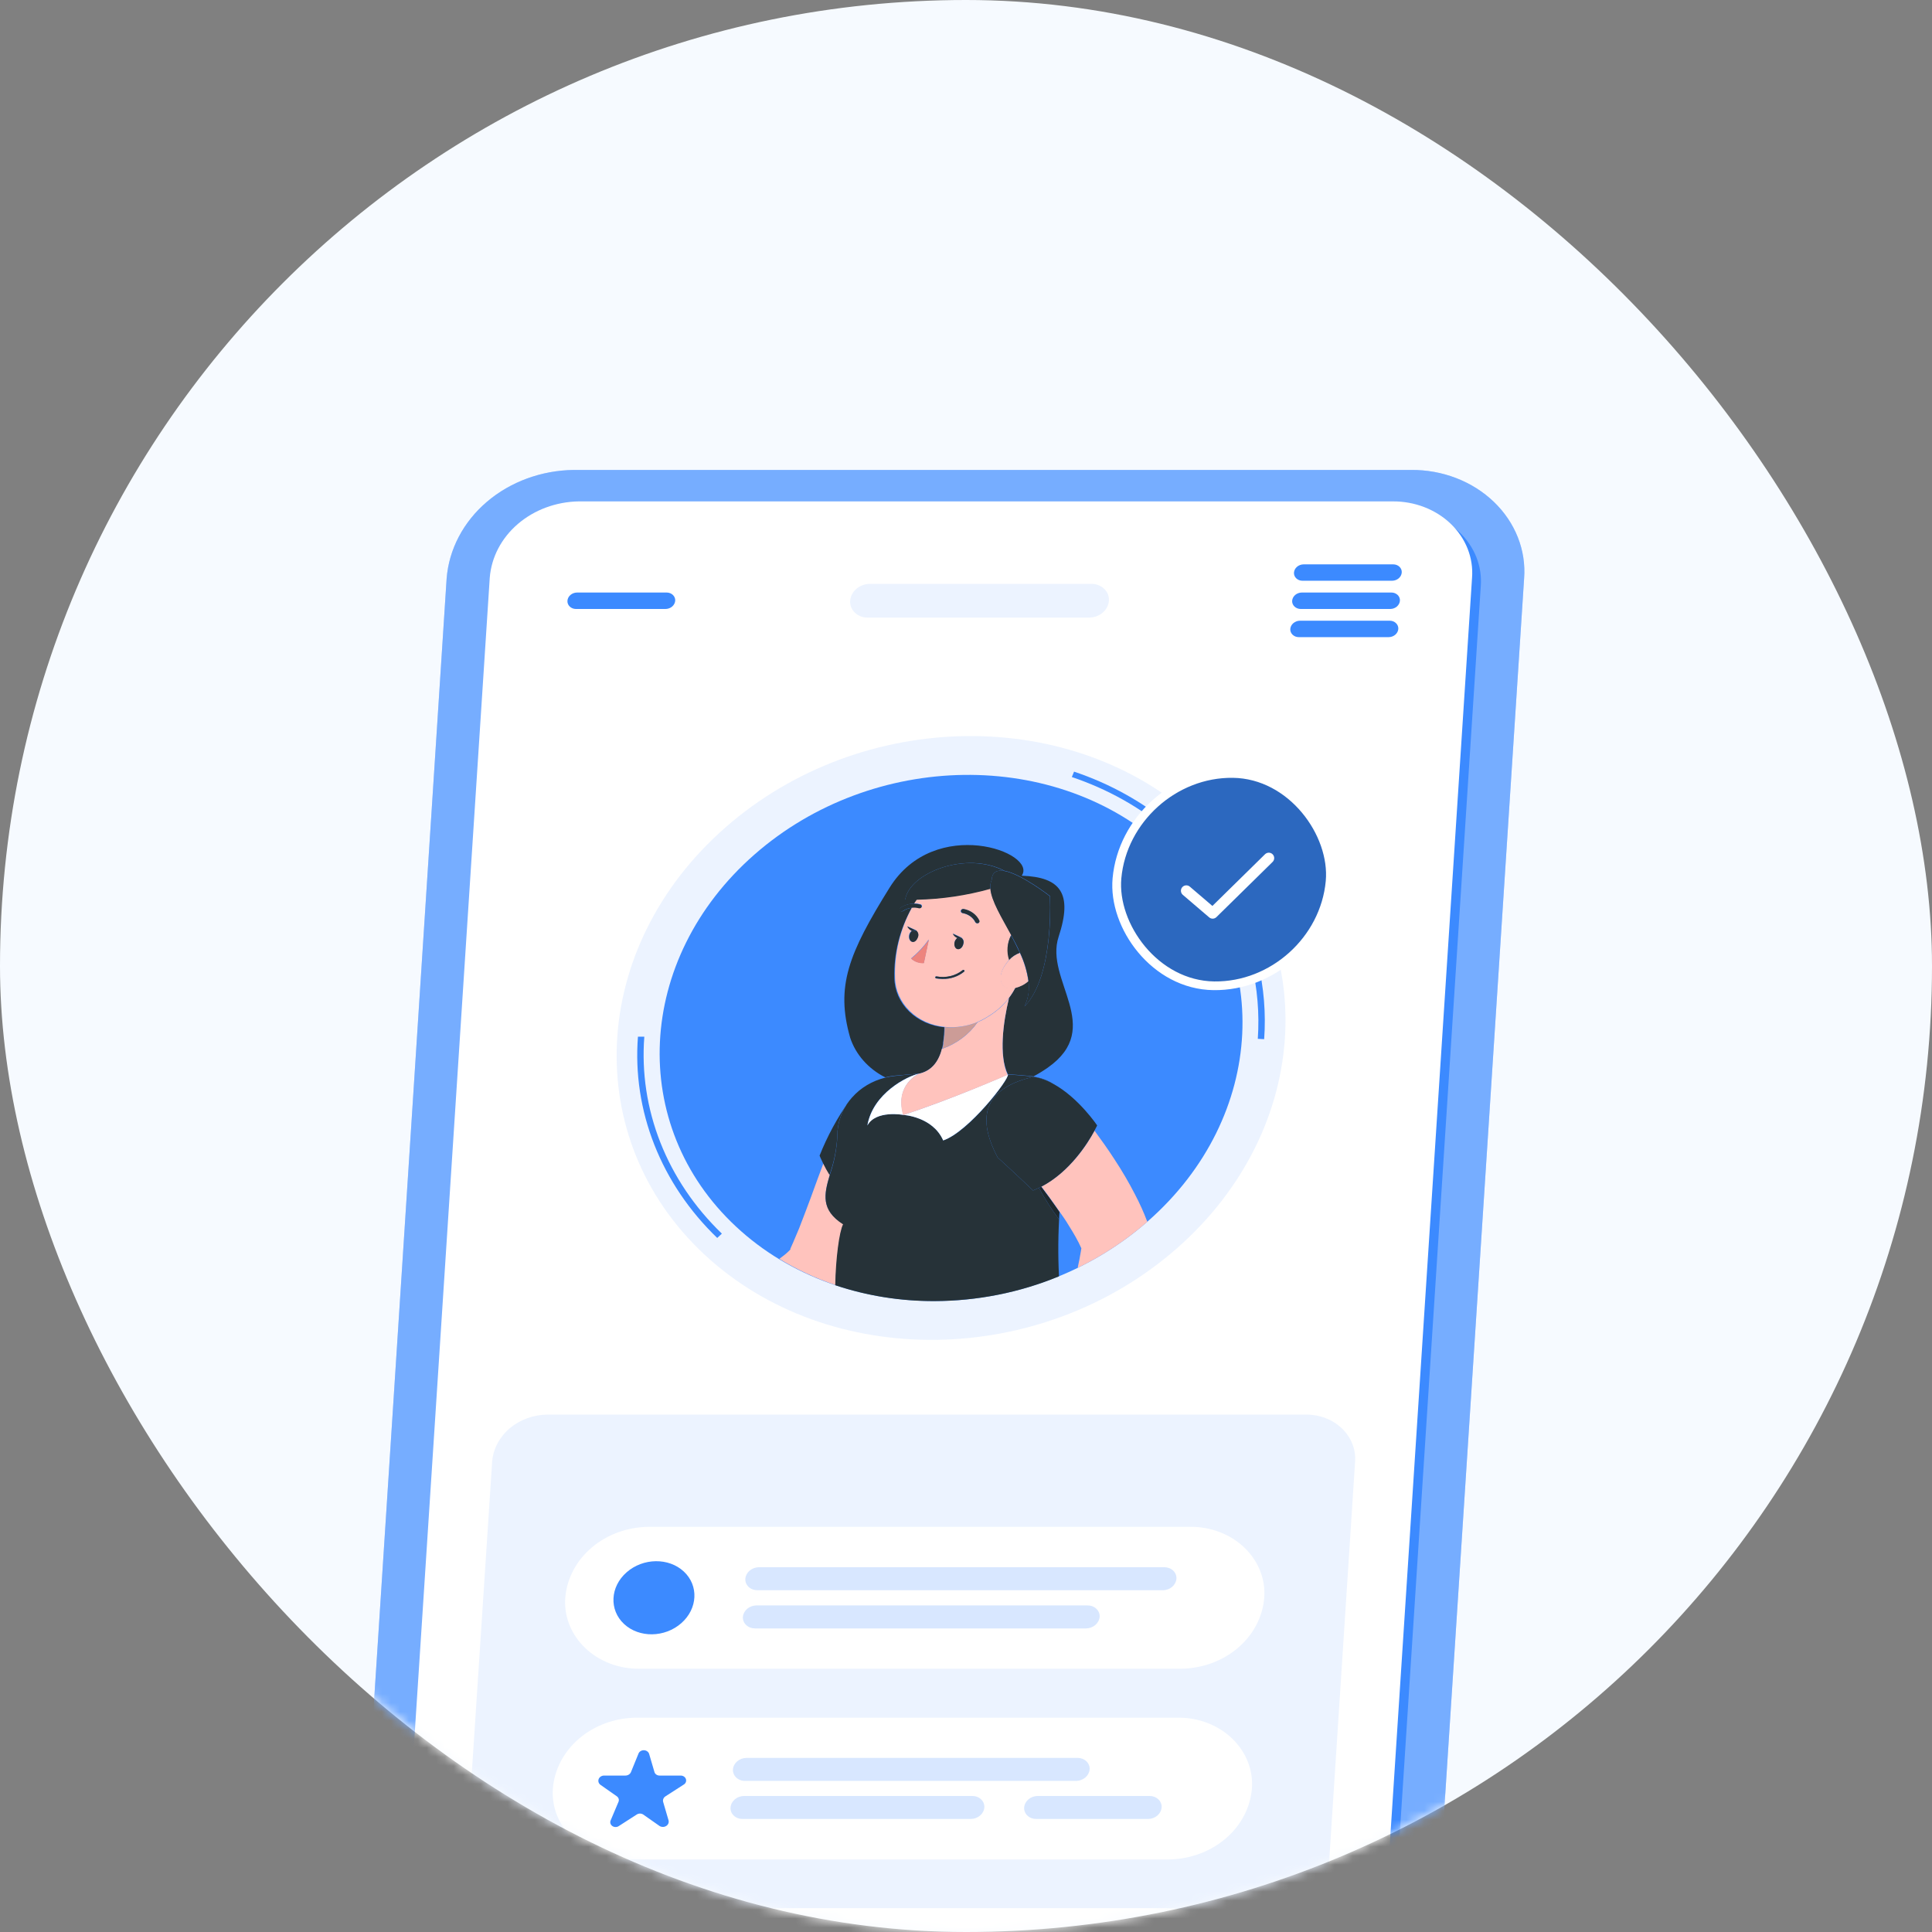 <svg width="215" height="215" viewBox="0 0 215 215" fill="none" xmlns="http://www.w3.org/2000/svg">
<rect x="0" y="0" width="215" height="215" fill="#808080" stroke="none"/>
<rect width="215" height="215" rx="107.5" fill="#F6FAFF"/>
<mask id="mask0_1652_17501" style="mask-type:alpha" maskUnits="userSpaceOnUse" x="0" y="0" width="215" height="215">
<rect width="215" height="215" rx="107.5" fill="#E2EDFF"/>
</mask>
<g mask="url(#mask0_1652_17501)">
<path d="M113.707 174.359V98.337H112.589V174.359H113.707Z" fill="#E6E6E6"/>
<path d="M147.752 98.337H112.586V99.617H147.752V98.337Z" fill="#E6E6E6"/>
<path d="M144.114 251.557H50.956C49.232 251.571 47.525 251.263 45.94 250.652C44.355 250.04 42.927 249.139 41.746 248.004C40.565 246.869 39.657 245.526 39.078 244.058C38.499 242.591 38.262 241.031 38.382 239.476L49.703 64.378C49.961 61.128 51.558 58.084 54.179 55.847C56.799 53.61 60.252 52.343 63.854 52.297H157.034C158.757 52.283 160.465 52.591 162.05 53.203C163.635 53.814 165.062 54.715 166.243 55.85C167.424 56.985 168.333 58.328 168.912 59.796C169.491 61.263 169.728 62.824 169.608 64.378L158.251 239.476C157.993 242.724 156.398 245.767 153.781 248.003C151.164 250.24 147.714 251.508 144.114 251.557Z" fill="#3C8AFF"/>
<path opacity="0.3" d="M144.114 251.557H50.956C49.232 251.571 47.525 251.263 45.94 250.652C44.355 250.04 42.927 249.139 41.746 248.004C40.565 246.869 39.657 245.526 39.078 244.058C38.499 242.591 38.262 241.031 38.382 239.476L49.703 64.378C49.961 61.128 51.558 58.084 54.179 55.847C56.799 53.61 60.252 52.343 63.854 52.297H157.034C158.757 52.283 160.465 52.591 162.05 53.203C163.635 53.814 165.062 54.715 166.243 55.85C167.424 56.985 168.333 58.328 168.912 59.796C169.491 61.263 169.728 62.824 169.608 64.378L158.251 239.476C157.993 242.724 156.398 245.767 153.781 248.003C151.164 250.24 147.714 251.508 144.114 251.557Z" fill="white"/>
<path d="M143.56 248.05H52.992C51.781 248.061 50.581 247.845 49.467 247.415C48.353 246.986 47.35 246.353 46.52 245.556C45.69 244.759 45.051 243.816 44.644 242.785C44.237 241.754 44.07 240.658 44.154 239.565L55.475 65.229C55.657 62.951 56.773 60.816 58.606 59.245C60.44 57.674 62.856 56.78 65.381 56.738H155.95C157.161 56.728 158.361 56.945 159.474 57.375C160.588 57.805 161.592 58.438 162.422 59.236C163.252 60.033 163.89 60.977 164.297 62.008C164.704 63.04 164.871 64.136 164.787 65.229L153.466 239.565C153.285 241.843 152.167 243.976 150.334 245.546C148.501 247.117 146.085 248.01 143.56 248.05Z" fill="#3C8AFF"/>
<path d="M142.588 247.116H52.019C50.808 247.126 49.608 246.909 48.494 246.479C47.38 246.049 46.377 245.415 45.547 244.618C44.717 243.821 44.078 242.877 43.671 241.845C43.264 240.814 43.097 239.717 43.181 238.625L54.502 64.288C54.684 62.01 55.801 59.876 57.634 58.305C59.467 56.734 61.883 55.839 64.408 55.797H154.977C156.188 55.788 157.388 56.004 158.502 56.434C159.616 56.864 160.619 57.498 161.449 58.295C162.279 59.093 162.918 60.037 163.325 61.068C163.732 62.099 163.899 63.196 163.815 64.288L152.494 238.625C152.312 240.903 151.195 243.037 149.362 244.608C147.529 246.18 145.113 247.074 142.588 247.116Z" fill="white"/>
<path opacity="0.1" d="M139.938 240.634H55.475C54.727 240.64 53.985 240.506 53.297 240.241C52.609 239.975 51.989 239.584 51.476 239.091C50.963 238.598 50.568 238.015 50.316 237.377C50.065 236.74 49.961 236.062 50.013 235.387L54.768 162.667C54.879 161.256 55.572 159.934 56.709 158.962C57.846 157.991 59.345 157.441 60.91 157.42H145.337C146.085 157.414 146.827 157.548 147.515 157.814C148.203 158.079 148.823 158.471 149.336 158.964C149.849 159.456 150.244 160.04 150.496 160.677C150.748 161.314 150.851 161.992 150.799 162.667L146.08 235.387C145.968 236.798 145.275 238.12 144.138 239.092C143.001 240.063 141.502 240.614 139.938 240.634Z" fill="#3C8AFF"/>
<path opacity="0.1" d="M121.179 68.729H96.563C96.296 68.731 96.03 68.684 95.784 68.589C95.538 68.494 95.316 68.354 95.133 68.178C94.95 68.002 94.808 67.794 94.718 67.566C94.629 67.338 94.592 67.096 94.61 66.854C94.649 66.348 94.897 65.874 95.305 65.526C95.712 65.177 96.25 64.98 96.811 64.973H121.42C121.69 64.967 121.959 65.012 122.209 65.106C122.459 65.2 122.685 65.34 122.871 65.517C123.058 65.694 123.202 65.904 123.293 66.135C123.384 66.365 123.421 66.61 123.401 66.854C123.362 67.363 123.111 67.839 122.698 68.187C122.286 68.535 121.743 68.729 121.179 68.729Z" fill="#3C8AFF"/>
<path opacity="0.1" d="M130.974 138.915C146.132 125.603 147.167 104.333 133.285 91.406C119.404 78.479 95.862 78.791 80.704 92.102C65.546 105.414 64.511 126.684 78.393 139.611C92.274 152.538 115.816 152.226 130.974 138.915Z" fill="#3C8AFF"/>
<path d="M79.817 137.763C76.72 134.781 74.337 131.253 72.819 127.399C71.3 123.545 70.679 119.449 70.993 115.368H71.701C71.394 119.362 72.003 123.369 73.488 127.14C74.974 130.911 77.304 134.364 80.333 137.283L79.817 137.763Z" fill="#3C8AFF"/>
<path d="M140.681 115.644L139.973 115.605C140.166 112.787 139.928 109.957 139.266 107.197L139.973 107.057C140.65 109.875 140.888 112.765 140.681 115.644Z" fill="#3C8AFF"/>
<path d="M137.214 101.631C135.482 98.156 133.005 95.028 129.926 92.426C126.847 89.823 123.228 87.8 119.277 86.473L119.525 85.871C123.566 87.226 127.268 89.294 130.415 91.956C133.563 94.618 136.093 97.82 137.858 101.375L137.214 101.631Z" fill="#3C8AFF"/>
<path d="M127.74 135.903C140.95 124.303 141.853 105.768 129.758 94.504C117.662 83.24 97.148 83.513 83.938 95.114C70.728 106.714 69.825 125.249 81.921 136.513C94.016 147.777 114.531 147.504 127.74 135.903Z" fill="#3C8AFF"/>
<path d="M102.238 119.483C103.795 119.169 104.524 117.966 104.856 116.597C104.891 116.45 104.92 116.309 104.948 116.168V116.04C105.033 115.47 105.08 114.895 105.09 114.319C103.583 114.184 102.183 113.553 101.157 112.545C100.132 111.538 99.552 110.224 99.528 108.855C99.45 106.139 100.116 103.449 101.467 101.023C101.119 101.064 100.789 101.188 100.512 101.381C100.485 101.4 100.454 101.413 100.421 101.419C100.388 101.426 100.354 101.426 100.321 101.42C100.259 101.41 100.204 101.38 100.165 101.336C100.127 101.288 100.111 101.229 100.121 101.171C100.13 101.112 100.163 101.059 100.214 101.023C100.654 100.722 101.191 100.56 101.743 100.562C101.849 100.409 101.948 100.249 102.054 100.101C101.601 100.101 101.163 100.101 100.738 100.101C101.205 97.145 107.495 94.663 111.783 96.902C113.694 97.248 116.849 99.718 116.849 99.718C116.913 101.291 116.863 102.866 116.701 104.433C116.418 107.108 115.717 110.25 114.012 112.003C114.436 111.106 114.592 110.124 114.465 109.155C114.056 109.521 113.549 109.783 112.993 109.917C112.791 110.309 112.555 110.686 112.286 111.043C111.62 113.788 111.146 117.442 112.158 119.547C113.071 119.598 113.955 119.675 114.797 119.758L115.003 119.79C115.558 119.495 116.092 119.168 116.602 118.811C122.97 114.332 116.213 109.072 117.805 104.254C119.397 99.436 118.052 97.606 113.701 97.452C115.505 94.848 104.042 90.689 99.004 98.77C94.441 106.097 92.969 109.757 94.611 115.484C95.228 117.355 96.626 118.937 98.509 119.892C98.83 119.813 99.156 119.753 99.486 119.713C100.384 119.636 101.318 119.547 102.238 119.483Z" fill="#263238"/>
<path d="M92.341 130.745C92.081 130.329 91.845 129.902 91.633 129.465C91.152 130.745 90.678 132.024 90.218 133.304C89.779 134.456 89.362 135.608 88.923 136.708L88.265 138.263L87.982 138.903C87.883 139.076 87.982 138.973 87.982 139.024C87.68 139.342 87.346 139.633 86.984 139.895C86.907 139.965 86.808 140.029 86.723 140.093C88.68 141.287 90.787 142.269 92.999 143.017C93.048 140.093 93.445 137.054 93.869 136.241C91.322 134.641 91.704 132.92 92.341 130.745Z" fill="#FFC3BD"/>
<path d="M94.817 122.112L94.641 122.336C94.697 122.259 94.761 122.189 94.825 122.119L94.817 122.112Z" fill="#263238"/>
<path d="M93.181 126.4C93.171 124.991 93.643 123.614 94.533 122.458C93.176 124.388 92.061 126.448 91.207 128.601C91.207 128.601 91.334 128.94 91.603 129.471C91.815 129.908 92.051 130.335 92.311 130.751C92.815 129.342 93.108 127.879 93.181 126.4Z" fill="#263238"/>
<path d="M117.849 135.685C117.01 134.57 116.265 133.4 115.62 132.185C115.408 132.287 115.189 132.389 114.962 132.479C112.839 130.451 111.028 128.813 111.028 128.813C108.382 123.822 110.016 120.981 115.033 119.823C115.811 119.967 116.554 120.238 117.226 120.622C116.565 120.202 115.804 119.926 115.005 119.816L114.799 119.784C113.957 119.701 113.073 119.624 112.16 119.573C112.358 120.04 107.816 125.972 104.964 126.912C103.797 124.25 100.521 124.071 100.521 124.071C100.521 124.071 97.464 123.502 96.516 125.242C97.138 121.646 100.966 119.752 102.24 119.483C101.32 119.554 100.386 119.643 99.488 119.746C99.158 119.786 98.832 119.846 98.511 119.925C97.055 120.286 95.764 121.057 94.825 122.126C94.761 122.196 94.697 122.267 94.641 122.344L94.535 122.465C93.645 123.621 93.173 124.998 93.183 126.407C93.119 127.882 92.835 129.344 92.341 130.751C91.704 132.901 91.322 134.648 93.82 136.248C93.395 137.06 92.999 140.087 92.95 143.024C96.466 144.203 100.188 144.801 103.938 144.79C108.74 144.783 113.484 143.843 117.849 142.032C117.727 139.65 117.749 137.265 117.913 134.885C117.891 135.141 117.863 135.422 117.849 135.685Z" fill="#263238"/>
<path d="M100.52 124.07C100.52 124.07 103.796 124.25 104.963 126.911C107.793 125.939 112.357 120.039 112.159 119.572C112.159 119.572 105.713 122.4 100.52 124.07Z" fill="white"/>
<path d="M102.255 119.483C100.982 119.759 97.154 121.653 96.531 125.242C97.479 123.502 100.536 124.071 100.536 124.071C99.546 120.706 102.255 119.483 102.255 119.483Z" fill="white"/>
<path d="M112.285 111.068C111.67 111.875 110.893 112.57 109.993 113.116C109.615 113.362 109.212 113.576 108.79 113.756C107.863 115.101 106.481 116.14 104.849 116.718V116.61C104.516 117.979 103.788 119.169 102.231 119.495C102.231 119.495 99.521 120.724 100.497 124.09C105.698 122.42 112.137 119.611 112.137 119.611C111.146 117.473 111.62 113.813 112.285 111.068Z" fill="#FFC3BD"/>
<path d="M104.871 116.591C104.906 116.444 104.935 116.303 104.963 116.162C104.935 116.284 104.906 116.444 104.871 116.591Z" fill="#263238"/>
<path opacity="0.2" d="M104.871 116.591C104.906 116.444 104.935 116.303 104.963 116.162C104.935 116.284 104.906 116.444 104.871 116.591Z" fill="black"/>
<path d="M105.126 114.312C105.116 114.888 105.069 115.463 104.984 116.034C105.072 115.463 105.12 114.888 105.126 114.312Z" fill="#263238"/>
<path opacity="0.2" d="M105.126 114.312C105.116 114.888 105.069 115.463 104.984 116.034C105.072 115.463 105.12 114.888 105.126 114.312Z" fill="black"/>
<path d="M108.793 113.725C107.654 114.218 106.385 114.418 105.128 114.3C105.122 114.876 105.075 115.451 104.987 116.022V116.15C104.987 116.29 104.93 116.431 104.895 116.578V116.687C106.511 116.102 107.877 115.064 108.793 113.725Z" fill="#FFC3BD"/>
<path opacity="0.2" d="M108.793 113.725C107.654 114.218 106.385 114.418 105.128 114.3C105.122 114.876 105.075 115.451 104.987 116.022V116.15C104.987 116.29 104.93 116.431 104.895 116.578V116.687C106.511 116.102 107.877 115.064 108.793 113.725Z" fill="black"/>
<path d="M108.791 113.724C109.212 113.545 109.615 113.331 109.993 113.084C110.893 112.538 111.671 111.844 112.286 111.037C112.555 110.68 112.792 110.303 112.993 109.911C112.859 109.911 112.725 109.975 112.597 109.988C111.416 110.084 111.083 108.881 111.621 107.806C111.803 107.442 112.041 107.104 112.328 106.801C112.02 105.888 112.095 104.903 112.541 104.037C111.465 102.04 110.326 100.198 110.22 98.86C107.572 99.6 104.825 100.007 102.054 100.07C101.948 100.217 101.849 100.377 101.743 100.53C101.983 100.53 102.222 100.562 102.451 100.626C102.481 100.636 102.508 100.652 102.531 100.671C102.554 100.691 102.573 100.714 102.586 100.74C102.6 100.767 102.607 100.795 102.608 100.824C102.609 100.852 102.604 100.881 102.592 100.908C102.57 100.963 102.525 101.007 102.467 101.032C102.409 101.057 102.342 101.061 102.281 101.042C102.027 100.972 101.758 100.955 101.495 100.991C100.163 103.419 99.514 106.107 99.606 108.817C99.63 110.186 100.21 111.499 101.236 112.507C102.261 113.515 103.661 114.146 105.168 114.281C106.409 114.397 107.661 114.205 108.791 113.724ZM107.213 101.157C107.598 101.226 107.959 101.378 108.265 101.601C108.571 101.824 108.812 102.111 108.967 102.437C108.995 102.491 108.998 102.552 108.977 102.608C108.956 102.664 108.912 102.711 108.854 102.738C108.795 102.76 108.729 102.76 108.67 102.738C108.638 102.73 108.609 102.715 108.584 102.695C108.56 102.675 108.541 102.651 108.529 102.623C108.4 102.364 108.204 102.138 107.958 101.963C107.711 101.788 107.422 101.67 107.114 101.618C107.05 101.609 106.992 101.578 106.953 101.531C106.914 101.485 106.895 101.427 106.901 101.369C106.904 101.336 106.915 101.304 106.933 101.276C106.951 101.247 106.976 101.222 107.006 101.203C107.035 101.184 107.069 101.172 107.105 101.166C107.141 101.16 107.178 101.162 107.213 101.17V101.157ZM106.965 104.318C107.083 104.399 107.17 104.51 107.215 104.638C107.259 104.765 107.258 104.902 107.213 105.029C107.135 105.4 106.852 105.668 106.583 105.611C106.314 105.553 106.158 105.227 106.236 104.856C106.275 104.668 106.382 104.497 106.54 104.37C106.32 104.264 106.147 104.092 106.052 103.883L106.965 104.318ZM101.163 104.05C101.201 103.864 101.305 103.696 101.46 103.57C101.243 103.459 101.074 103.285 100.979 103.077L101.906 103.506C102.02 103.589 102.104 103.701 102.148 103.827C102.193 103.953 102.194 104.089 102.154 104.216C102.069 104.587 101.793 104.856 101.524 104.805C101.255 104.753 101.085 104.434 101.163 104.062V104.05ZM102.805 107.159C102.542 107.173 102.28 107.135 102.035 107.048C101.791 106.961 101.57 106.826 101.389 106.654C102.147 106.033 102.809 105.323 103.356 104.542L102.805 107.159ZM104.17 108.874C104.139 108.867 104.112 108.849 104.095 108.824C104.077 108.799 104.072 108.769 104.078 108.74C104.085 108.712 104.104 108.688 104.13 108.672C104.157 108.656 104.189 108.651 104.22 108.657C104.73 108.756 105.26 108.745 105.765 108.625C106.27 108.505 106.737 108.279 107.128 107.966C107.139 107.955 107.152 107.947 107.167 107.941C107.182 107.935 107.198 107.932 107.214 107.932C107.23 107.931 107.246 107.934 107.261 107.939C107.276 107.944 107.289 107.952 107.301 107.962C107.313 107.972 107.322 107.985 107.328 107.998C107.335 108.011 107.338 108.026 107.339 108.04C107.339 108.055 107.336 108.069 107.33 108.083C107.325 108.096 107.316 108.109 107.305 108.119C106.647 108.667 105.779 108.961 104.885 108.938C104.645 108.936 104.407 108.919 104.17 108.887V108.874Z" fill="#FFC3BD"/>
<path d="M113.496 106.045C113.199 105.406 112.859 104.721 112.513 104.081C112.067 104.947 111.991 105.932 112.3 106.845C112.614 106.488 113.027 106.212 113.496 106.045Z" fill="#263238"/>
<path d="M106.527 104.388C106.369 104.515 106.262 104.686 106.223 104.874C106.145 105.246 106.301 105.585 106.57 105.629C106.839 105.674 107.122 105.418 107.2 105.047C107.245 104.92 107.246 104.783 107.202 104.656C107.157 104.529 107.07 104.417 106.952 104.337C106.892 104.378 106.822 104.405 106.747 104.413C106.673 104.422 106.597 104.414 106.527 104.388Z" fill="#263238"/>
<path d="M102.176 104.235C102.217 104.107 102.215 103.972 102.171 103.846C102.127 103.719 102.043 103.608 101.929 103.524C101.867 103.565 101.796 103.592 101.721 103.602C101.645 103.612 101.569 103.605 101.497 103.582C101.342 103.708 101.238 103.877 101.2 104.062C101.122 104.433 101.278 104.772 101.546 104.823C101.815 104.875 102.056 104.606 102.176 104.235Z" fill="#263238"/>
<path d="M101.892 103.524L100.965 103.096C101.06 103.304 101.229 103.478 101.446 103.588C101.52 103.613 101.6 103.62 101.678 103.608C101.756 103.597 101.829 103.568 101.892 103.524Z" fill="#263238"/>
<path d="M101.398 106.686C101.579 106.858 101.8 106.993 102.044 107.08C102.289 107.167 102.551 107.205 102.814 107.191L103.373 104.574C102.823 105.355 102.159 106.065 101.398 106.686Z" fill="#ED847E"/>
<path d="M107.293 107.966C107.269 107.945 107.238 107.934 107.205 107.934C107.172 107.934 107.14 107.945 107.116 107.966C106.727 108.278 106.263 108.502 105.76 108.622C105.257 108.743 104.731 108.754 104.222 108.657C104.191 108.651 104.159 108.657 104.133 108.672C104.106 108.688 104.088 108.712 104.081 108.74C104.074 108.769 104.08 108.799 104.097 108.824C104.114 108.849 104.141 108.867 104.173 108.874C104.407 108.911 104.643 108.932 104.88 108.938C105.774 108.961 106.642 108.667 107.3 108.119C107.32 108.098 107.33 108.07 107.329 108.041C107.328 108.013 107.315 107.986 107.293 107.966Z" fill="#263238"/>
<path d="M113.497 106.046C113.027 106.213 112.615 106.489 112.301 106.846C112.014 107.149 111.776 107.487 111.594 107.85C111.056 108.925 111.388 110.128 112.57 110.032C112.697 110.032 112.832 109.981 112.966 109.955C113.522 109.822 114.029 109.56 114.438 109.194C114.29 108.11 113.973 107.05 113.497 106.046Z" fill="#FFC3BD"/>
<path d="M110.357 97.933C110.399 97.011 110.979 96.787 111.772 96.928C107.484 94.663 101.194 97.145 100.727 100.127C101.151 100.127 101.59 100.127 102.043 100.127C104.813 100.065 107.56 99.658 110.208 98.918C110.167 98.583 110.218 98.245 110.357 97.933Z" fill="#263238"/>
<path d="M110.355 97.932C110.221 98.236 110.17 98.566 110.207 98.892C110.313 100.248 111.452 102.091 112.528 104.068C112.874 104.708 113.235 105.348 113.511 106.033C113.987 107.037 114.304 108.096 114.452 109.181C114.58 110.149 114.423 111.131 113.999 112.028C115.705 110.275 116.405 107.133 116.688 104.458C116.85 102.891 116.9 101.316 116.837 99.743C116.837 99.743 113.681 97.273 111.77 96.927C110.978 96.787 110.398 97.01 110.355 97.932Z" fill="#263238"/>
<path d="M107.128 101.612C107.436 101.663 107.726 101.782 107.972 101.957C108.218 102.132 108.414 102.358 108.543 102.616C108.555 102.644 108.574 102.669 108.599 102.689C108.623 102.709 108.653 102.724 108.684 102.732C108.743 102.754 108.809 102.754 108.868 102.732C108.926 102.704 108.97 102.658 108.991 102.602C109.013 102.546 109.009 102.485 108.982 102.431C108.826 102.105 108.585 101.818 108.279 101.595C107.973 101.372 107.612 101.22 107.227 101.151C107.162 101.144 107.097 101.16 107.045 101.196C106.994 101.232 106.96 101.285 106.951 101.343C106.938 101.4 106.948 101.459 106.981 101.509C107.014 101.559 107.066 101.595 107.128 101.612Z" fill="#263238"/>
<path d="M102.241 101.074C102.302 101.093 102.368 101.089 102.426 101.064C102.485 101.039 102.53 100.995 102.552 100.94C102.563 100.913 102.569 100.885 102.568 100.856C102.567 100.827 102.559 100.799 102.546 100.773C102.533 100.746 102.514 100.723 102.491 100.703C102.468 100.684 102.44 100.668 102.41 100.659C102.181 100.594 101.943 100.562 101.703 100.563C101.151 100.561 100.614 100.722 100.175 101.023C100.123 101.06 100.09 101.113 100.081 101.171C100.071 101.229 100.087 101.289 100.125 101.337C100.164 101.381 100.219 101.41 100.281 101.42C100.314 101.426 100.348 101.426 100.381 101.42C100.414 101.413 100.445 101.4 100.472 101.382C100.75 101.188 101.079 101.064 101.427 101.023C101.699 100.983 101.977 101.001 102.241 101.074Z" fill="#263238"/>
<path d="M106.526 104.388C106.595 104.414 106.671 104.422 106.746 104.413C106.82 104.405 106.891 104.378 106.95 104.337L106.023 103.908C106.123 104.117 106.301 104.287 106.526 104.388Z" fill="#263238"/>
<path d="M117.85 135.684C117.85 135.422 117.892 135.14 117.907 134.871C117.51 134.302 117.107 133.726 116.69 133.157L115.876 132.062L115.621 132.184C116.266 133.4 117.011 134.57 117.85 135.684Z" fill="#263238"/>
<path opacity="0.2" d="M117.85 135.684C117.85 135.422 117.892 135.14 117.907 134.871C117.51 134.302 117.107 133.726 116.69 133.157L115.876 132.062L115.621 132.184C116.266 133.4 117.011 134.57 117.85 135.684Z" fill="black"/>
<path d="M119.949 140.982V141.084C122.771 139.705 125.371 137.983 127.676 135.965C127.289 134.933 126.835 133.923 126.317 132.939C125.63 131.601 124.868 130.296 124.032 129.029C123.324 127.929 122.574 126.879 121.803 125.83C121.095 127.167 119.086 130.386 115.895 132.043L116.708 133.137C117.126 133.707 117.529 134.283 117.925 134.852C118.272 135.351 118.633 135.857 118.923 136.356C119.468 137.22 119.977 138.09 120.338 138.915L120.267 139.35C120.182 139.881 120.076 140.425 119.949 140.982Z" fill="#FFC3BD"/>
<path d="M111.028 128.812C111.028 128.812 112.84 130.45 114.962 132.479C115.189 132.389 115.408 132.287 115.62 132.184L115.875 132.063C119.066 130.406 121.062 127.187 121.783 125.85C121.988 125.472 122.095 125.242 122.095 125.242C122.095 125.242 120.043 122.171 117.227 120.622C116.555 120.238 115.812 119.967 115.033 119.822C110.016 120.98 108.382 123.821 111.028 128.812Z" fill="#263238"/>
<path d="M144.954 64.627H154.924C155.196 64.623 155.457 64.527 155.654 64.358C155.852 64.188 155.973 63.958 155.992 63.712C156.001 63.595 155.983 63.478 155.939 63.367C155.895 63.257 155.827 63.156 155.738 63.071C155.649 62.985 155.541 62.918 155.422 62.872C155.302 62.826 155.174 62.803 155.044 62.804H145.067C144.796 62.808 144.536 62.903 144.339 63.071C144.141 63.239 144.02 63.468 143.999 63.712C143.989 63.831 144.006 63.949 144.05 64.061C144.094 64.172 144.163 64.275 144.253 64.361C144.343 64.447 144.452 64.515 144.572 64.561C144.693 64.607 144.823 64.629 144.954 64.627Z" fill="#3C8AFF"/>
<path d="M144.75 67.769H154.72C154.992 67.765 155.253 67.669 155.45 67.5C155.648 67.33 155.768 67.1 155.788 66.855C155.798 66.737 155.78 66.619 155.737 66.508C155.694 66.396 155.625 66.295 155.536 66.209C155.447 66.123 155.339 66.054 155.219 66.008C155.099 65.962 154.97 65.938 154.84 65.939H144.87C144.597 65.942 144.334 66.038 144.135 66.207C143.936 66.377 143.814 66.608 143.795 66.855C143.787 66.972 143.806 67.09 143.85 67.201C143.895 67.312 143.964 67.413 144.054 67.499C144.143 67.584 144.251 67.653 144.371 67.699C144.49 67.746 144.62 67.77 144.75 67.769Z" fill="#3C8AFF"/>
<path d="M64.095 67.769H74.064C74.338 67.766 74.599 67.669 74.798 67.5C74.997 67.331 75.119 67.101 75.14 66.855C75.149 66.737 75.13 66.618 75.086 66.507C75.042 66.396 74.973 66.294 74.883 66.208C74.794 66.122 74.685 66.054 74.565 66.008C74.445 65.962 74.315 65.938 74.185 65.939H64.215C63.942 65.942 63.681 66.038 63.483 66.208C63.284 66.377 63.164 66.608 63.147 66.855C63.138 66.972 63.156 67.09 63.2 67.2C63.243 67.311 63.312 67.412 63.401 67.498C63.49 67.584 63.597 67.653 63.717 67.699C63.836 67.746 63.965 67.77 64.095 67.769Z" fill="#3C8AFF"/>
<path d="M144.543 70.904H154.534C154.808 70.902 155.07 70.806 155.269 70.637C155.469 70.467 155.59 70.236 155.61 69.989C155.617 69.872 155.598 69.754 155.554 69.643C155.509 69.532 155.44 69.431 155.351 69.345C155.261 69.259 155.153 69.191 155.034 69.144C154.914 69.098 154.785 69.074 154.654 69.074H144.664C144.391 69.078 144.129 69.174 143.93 69.344C143.731 69.513 143.609 69.743 143.588 69.989C143.579 70.107 143.598 70.225 143.642 70.337C143.686 70.448 143.755 70.549 143.845 70.635C143.934 70.721 144.043 70.79 144.163 70.836C144.283 70.882 144.413 70.905 144.543 70.904Z" fill="#3C8AFF"/>
<path d="M131.441 185.702H71.128C70.002 185.712 68.886 185.51 67.849 185.111C66.813 184.711 65.88 184.122 65.108 183.381C64.335 182.639 63.741 181.761 63.362 180.802C62.983 179.842 62.828 178.823 62.906 177.806C63.076 175.683 64.12 173.694 65.832 172.232C67.544 170.77 69.8 169.942 72.154 169.91H132.467C133.594 169.901 134.71 170.102 135.746 170.502C136.783 170.901 137.716 171.49 138.488 172.232C139.26 172.974 139.855 173.852 140.234 174.811C140.612 175.77 140.768 176.79 140.689 177.806C140.52 179.93 139.476 181.919 137.764 183.381C136.052 184.843 133.796 185.671 131.441 185.702Z" fill="white"/>
<path d="M130.069 206.927H69.749C68.623 206.934 67.507 206.732 66.471 206.331C65.435 205.93 64.502 205.341 63.73 204.599C62.958 203.857 62.364 202.979 61.985 202.02C61.606 201.06 61.45 200.041 61.527 199.024C61.702 196.904 62.748 194.92 64.459 193.462C66.171 192.004 68.424 191.179 70.775 191.148H131.095C132.221 191.138 133.338 191.34 134.374 191.739C135.41 192.139 136.344 192.728 137.116 193.469C137.888 194.211 138.482 195.089 138.861 196.048C139.24 197.008 139.395 198.027 139.317 199.044C139.142 201.165 138.096 203.15 136.385 204.609C134.674 206.067 132.421 206.894 130.069 206.927Z" fill="white"/>
<path d="M128.688 228.144H68.374C67.248 228.154 66.132 227.952 65.096 227.553C64.059 227.153 63.126 226.564 62.354 225.823C61.581 225.081 60.987 224.203 60.608 223.244C60.23 222.284 60.074 221.264 60.153 220.248C60.322 218.124 61.366 216.134 63.078 214.671C64.79 213.208 67.045 212.379 69.4 212.346H129.714C130.84 212.337 131.957 212.539 132.993 212.94C134.029 213.34 134.963 213.93 135.735 214.672C136.507 215.414 137.101 216.292 137.48 217.252C137.858 218.212 138.014 219.232 137.935 220.248C137.766 222.372 136.722 224.361 135.01 225.823C133.298 227.285 131.042 228.113 128.688 228.144Z" fill="white"/>
<path d="M75.814 180.636C77.65 179.024 77.777 176.448 76.097 174.884C74.418 173.32 71.567 173.359 69.731 174.972C67.895 176.584 67.768 179.16 69.448 180.724C71.127 182.288 73.978 182.249 75.814 180.636Z" fill="#3C8AFF"/>
<path d="M72.237 195.178L72.832 197.207C72.866 197.318 72.94 197.416 73.042 197.486C73.145 197.555 73.27 197.592 73.398 197.591H75.754C75.887 197.592 76.016 197.632 76.121 197.706C76.226 197.779 76.301 197.882 76.336 197.998C76.37 198.114 76.362 198.237 76.312 198.348C76.261 198.46 76.172 198.553 76.058 198.614L74.07 199.894C73.957 199.962 73.87 200.06 73.822 200.175C73.774 200.29 73.766 200.415 73.801 200.534L74.395 202.562C74.43 202.679 74.425 202.802 74.38 202.916C74.335 203.03 74.253 203.128 74.144 203.198C74.035 203.268 73.905 203.306 73.772 203.306C73.638 203.307 73.507 203.271 73.398 203.202L71.572 201.922C71.469 201.857 71.345 201.821 71.218 201.821C71.092 201.821 70.968 201.857 70.865 201.922L68.876 203.202C68.772 203.277 68.643 203.318 68.51 203.319C68.377 203.32 68.247 203.28 68.142 203.206C68.037 203.133 67.962 203.029 67.93 202.912C67.897 202.795 67.909 202.672 67.963 202.562L68.82 200.534C68.872 200.424 68.883 200.301 68.849 200.185C68.816 200.07 68.741 199.967 68.636 199.894L66.81 198.614C66.71 198.536 66.638 198.432 66.606 198.316C66.573 198.2 66.581 198.077 66.628 197.965C66.675 197.853 66.76 197.757 66.87 197.69C66.979 197.623 67.109 197.588 67.242 197.591H69.598C69.731 197.591 69.862 197.554 69.972 197.485C70.082 197.417 70.166 197.32 70.214 197.207L71.041 195.178C71.079 195.061 71.158 194.958 71.266 194.885C71.373 194.812 71.504 194.772 71.639 194.772C71.774 194.772 71.905 194.812 72.013 194.885C72.121 194.958 72.2 195.061 72.237 195.178Z" fill="#3C8AFF"/>
<path d="M71.511 215.814L73.895 218.098H72.346C72.22 218.099 72.095 218.077 71.979 218.032C71.863 217.987 71.758 217.922 71.672 217.839C71.586 217.756 71.519 217.657 71.477 217.55C71.434 217.443 71.417 217.329 71.426 217.215L71.511 215.814ZM70.881 214.246L70.782 215.775L70.69 217.177C70.678 217.381 70.711 217.585 70.787 217.777C70.864 217.97 70.983 218.146 71.136 218.296C71.291 218.445 71.479 218.563 71.687 218.643C71.895 218.724 72.119 218.765 72.346 218.764H75.586L74.426 217.644L72.049 215.359L70.881 214.246Z" fill="white"/>
<path opacity="0.2" d="M129.417 176.968H84.281C84.099 176.969 83.918 176.936 83.75 176.871C83.582 176.806 83.43 176.711 83.305 176.591C83.179 176.471 83.083 176.329 83.02 176.173C82.959 176.018 82.933 175.853 82.944 175.688C82.974 175.343 83.145 175.021 83.424 174.784C83.703 174.548 84.069 174.414 84.451 174.408H129.58C129.763 174.407 129.944 174.44 130.112 174.505C130.28 174.569 130.431 174.665 130.557 174.785C130.682 174.905 130.779 175.047 130.841 175.202C130.903 175.358 130.929 175.523 130.917 175.688C130.889 176.032 130.719 176.354 130.442 176.591C130.164 176.828 129.799 176.962 129.417 176.968Z" fill="#3C8AFF"/>
<path opacity="0.2" d="M120.865 181.217H84.015C83.832 181.218 83.65 181.185 83.482 181.12C83.314 181.056 83.162 180.96 83.036 180.84C82.91 180.72 82.812 180.578 82.749 180.423C82.686 180.268 82.66 180.102 82.67 179.937C82.7 179.592 82.871 179.27 83.15 179.033C83.429 178.797 83.795 178.663 84.177 178.657H121.028C121.211 178.655 121.393 178.687 121.561 178.752C121.73 178.816 121.883 178.911 122.009 179.032C122.135 179.152 122.232 179.294 122.295 179.45C122.357 179.606 122.384 179.772 122.372 179.937C122.34 180.281 122.169 180.603 121.89 180.839C121.612 181.075 121.247 181.21 120.865 181.217Z" fill="#3C8AFF"/>
<path opacity="0.2" d="M127.932 199.862H115.479C115.096 199.866 114.729 200 114.449 200.237C114.17 200.474 114 200.797 113.971 201.142C113.96 201.307 113.986 201.472 114.048 201.628C114.11 201.783 114.207 201.925 114.332 202.045C114.458 202.165 114.609 202.261 114.777 202.325C114.945 202.39 115.126 202.423 115.309 202.422H127.762C128.145 202.418 128.512 202.284 128.791 202.047C129.07 201.81 129.241 201.487 129.269 201.142C129.281 200.977 129.255 200.812 129.193 200.657C129.131 200.501 129.034 200.359 128.908 200.239C128.783 200.119 128.631 200.024 128.463 199.959C128.295 199.894 128.114 199.861 127.932 199.862Z" fill="#3C8AFF"/>
<path opacity="0.2" d="M108.198 199.862H82.803C82.421 199.866 82.053 200 81.774 200.237C81.495 200.474 81.325 200.797 81.296 201.142C81.283 201.307 81.309 201.473 81.37 201.629C81.432 201.784 81.529 201.927 81.654 202.047C81.78 202.168 81.932 202.263 82.1 202.327C82.269 202.392 82.451 202.424 82.633 202.422H108.035C108.417 202.417 108.784 202.282 109.063 202.046C109.341 201.809 109.512 201.487 109.542 201.142C109.554 200.977 109.528 200.811 109.465 200.655C109.403 200.499 109.305 200.357 109.179 200.237C109.053 200.117 108.901 200.021 108.732 199.957C108.563 199.892 108.381 199.86 108.198 199.862Z" fill="#3C8AFF"/>
<path opacity="0.2" d="M119.93 195.626H83.072C82.689 195.63 82.322 195.763 82.043 196C81.764 196.237 81.594 196.56 81.565 196.906C81.554 197.071 81.58 197.236 81.642 197.391C81.704 197.547 81.8 197.689 81.926 197.809C82.051 197.929 82.203 198.024 82.371 198.089C82.539 198.154 82.72 198.187 82.903 198.185H119.753C120.135 198.18 120.501 198.046 120.78 197.809C121.059 197.573 121.23 197.25 121.26 196.906C121.271 196.741 121.246 196.577 121.184 196.422C121.122 196.267 121.026 196.125 120.902 196.005C120.777 195.885 120.626 195.79 120.459 195.724C120.292 195.659 120.112 195.626 119.93 195.626Z" fill="#3C8AFF"/>
<rect x="0.442" y="0.49" width="23.722" height="23.722" rx="11.861" transform="matrix(1 0.013 -0.091 0.996 124.982 85.427)" fill="#2C68BF" stroke="white" stroke-width="0.972"/>
<path d="M132.018 99.125L134.949 101.63L141.197 95.492" stroke="white" stroke-width="1.201" stroke-linecap="round" stroke-linejoin="round"/>
</g>
</svg>

